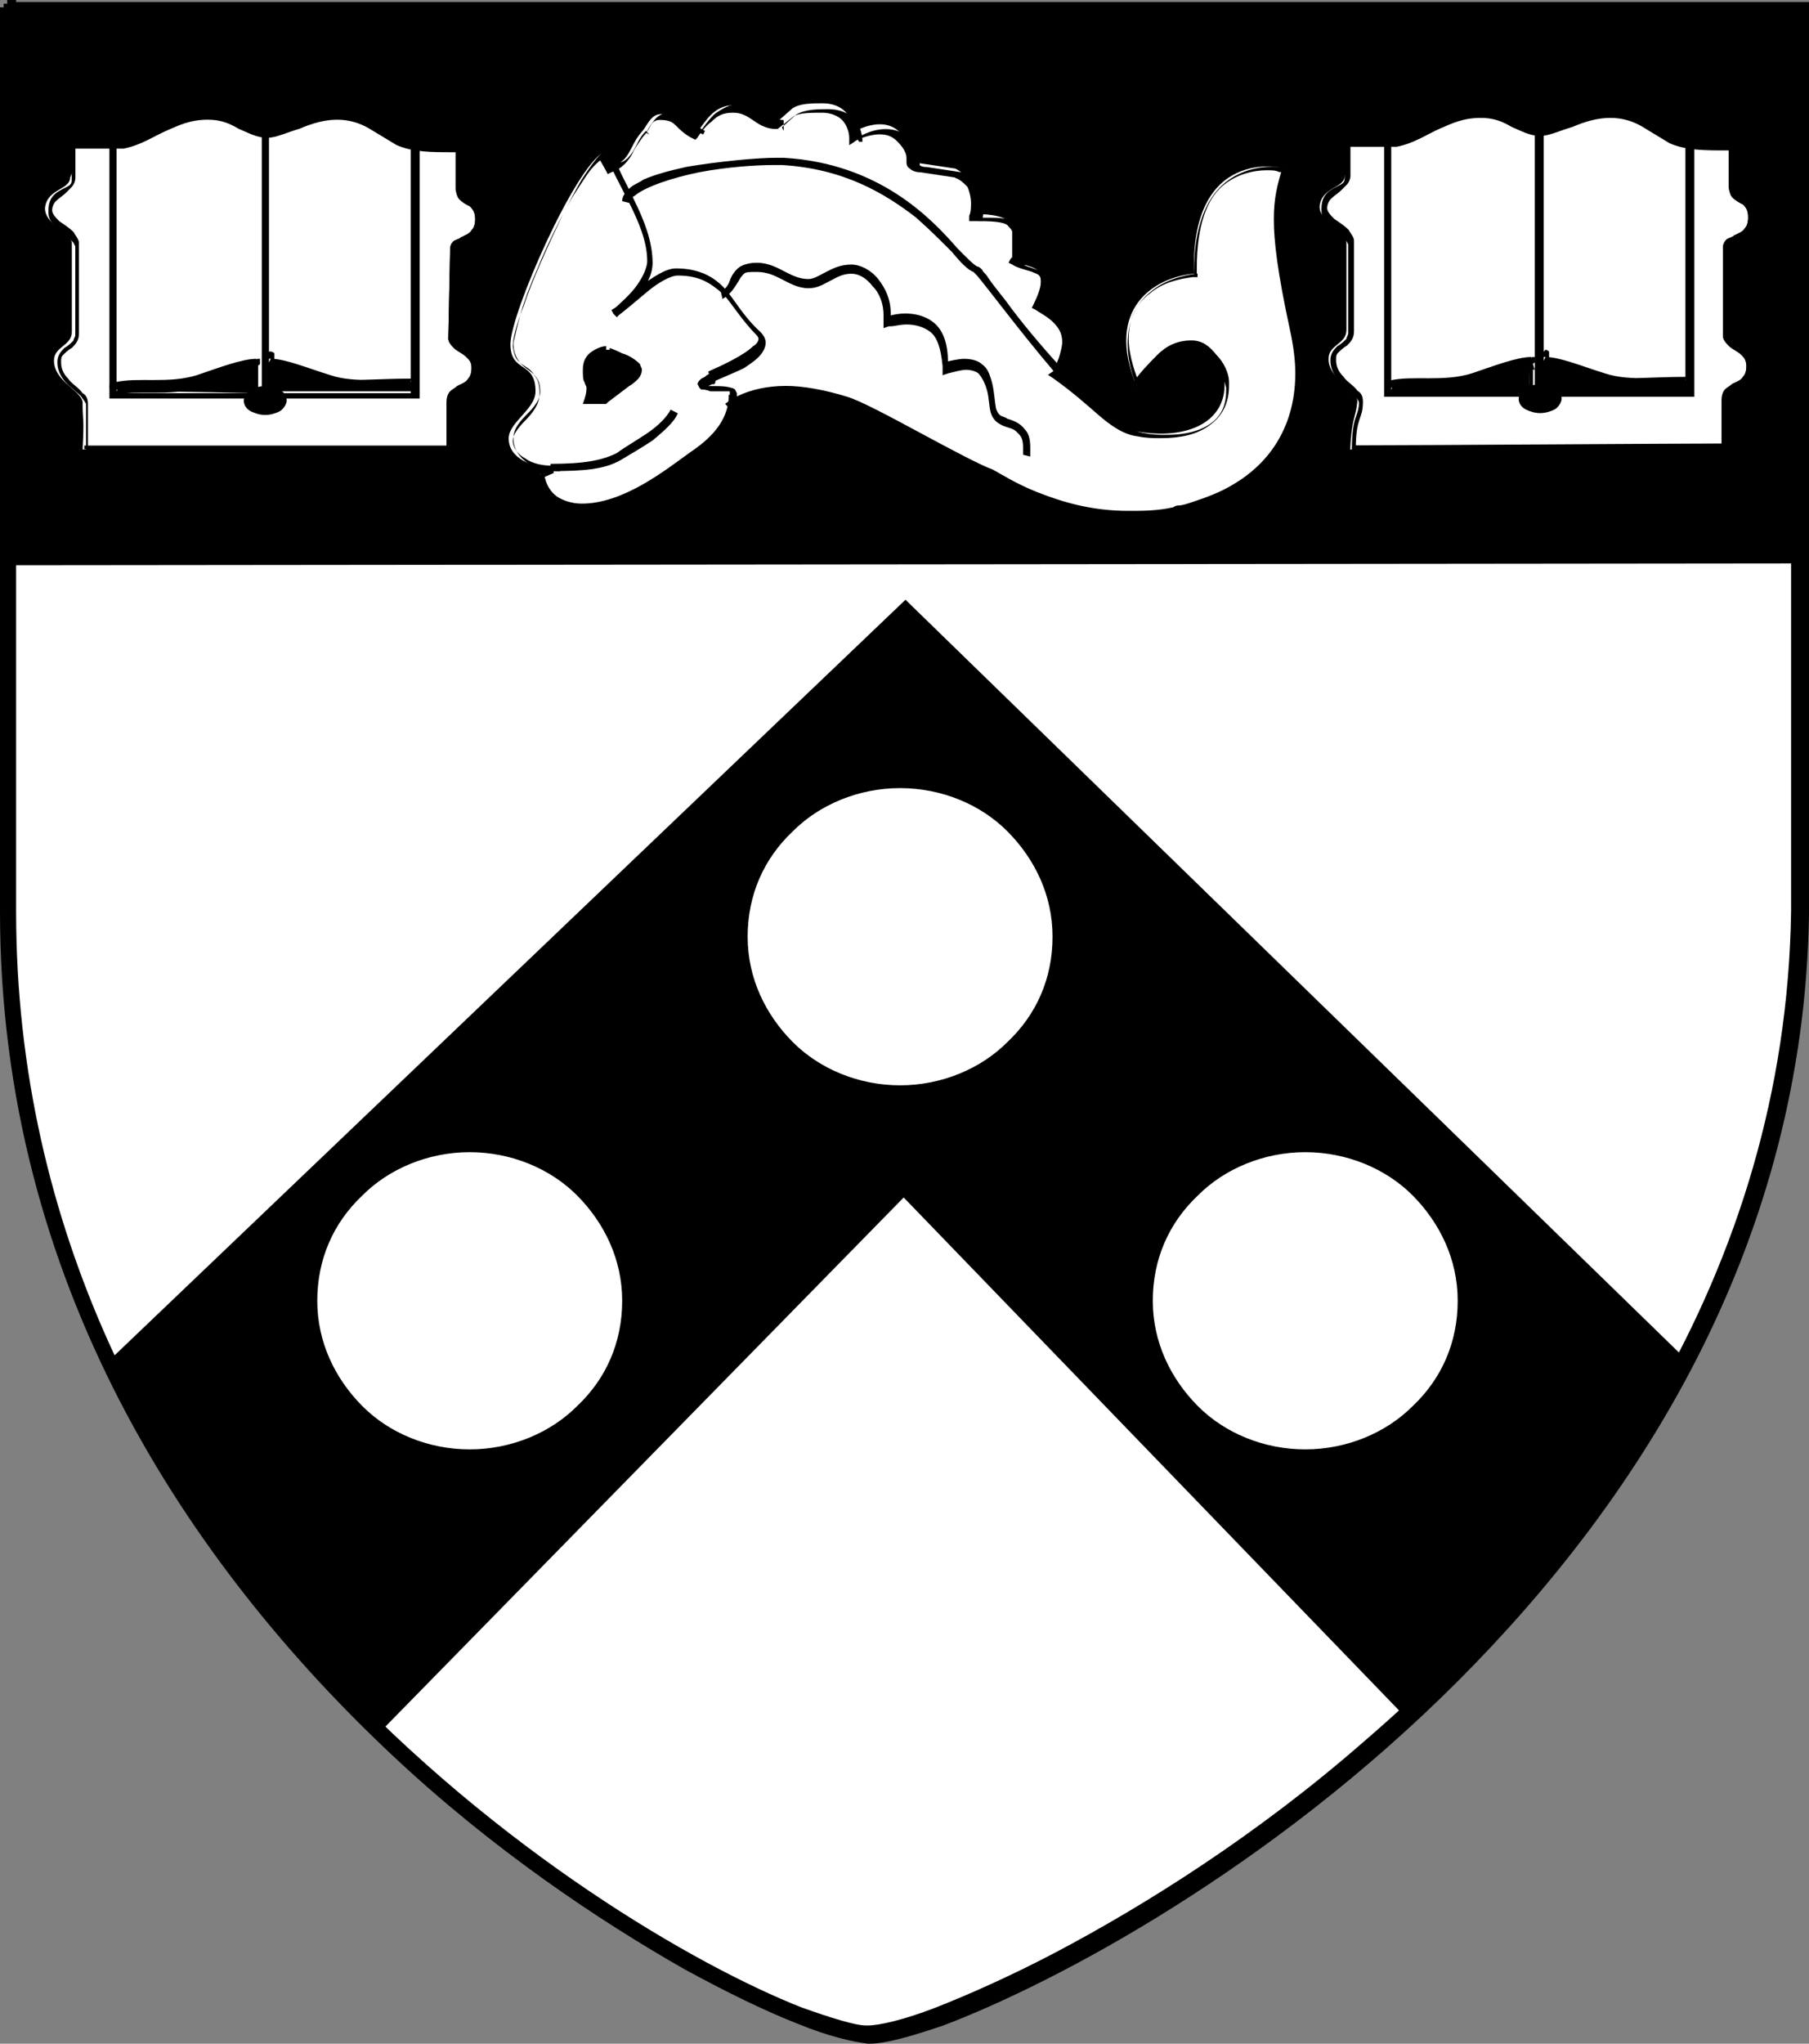 <svg width="31" height="35" viewBox="0 0 31 35" fill="none" xmlns="http://www.w3.org/2000/svg">
<rect x="0" y="0" width="31" height="35" fill="#808080" stroke="none"/>
<path d="M0.123 0.126H30.817C30.817 0.126 30.817 15.358 30.817 15.639C30.602 28.267 16.592 34.905 14.84 34.843C12.996 34.781 0.092 28.296 0.123 15.577C0.123 15.328 0.123 0.126 0.123 0.126Z" fill="white"/>
<path d="M0.123 9.525C0.154 9.556 0.123 0.126 0.123 0.126H30.786C30.786 0.126 30.786 5.214 30.786 9.525" fill="black"/>
<path d="M0.123 9.526L0.062 9.588L0.123 9.619C0.154 9.619 0.154 9.588 0.185 9.588V9.557V9.526C0.185 9.34 0.215 8.316 0.215 7.012C0.215 4.219 0.185 0.124 0.185 0.124H0.123V0.186H30.786V0.124H30.725C30.725 0.124 30.725 5.212 30.725 9.524H30.786V9.462H0.093V9.617V9.524L0.031 9.586L0.123 9.526V9.464V9.619H30.878V9.557C30.878 7.386 30.878 5.026 30.878 3.229C30.878 2.329 30.878 1.553 30.878 0.995C30.878 0.436 30.878 0.126 30.878 0.126V0.064H0.062V0.126C0.062 0.126 0.062 0.374 0.062 0.81C0.062 2.081 0.093 4.905 0.093 7.014C0.093 7.728 0.093 8.378 0.093 8.814C0.093 9.031 0.093 9.216 0.093 9.342C0.093 9.404 0.093 9.466 0.093 9.497V9.528L0.123 9.526L0.093 9.464V9.495L0.123 9.526V9.464L0.093 9.495L0.123 9.526L0.185 9.464L0.123 9.433V9.526L0.185 9.464L0.154 9.433H0.123V9.526Z" fill="black"/>
<path d="M1.844 23.301C3.011 25.815 4.487 27.831 6.545 29.536L15.486 20.415L24.089 29.32C25.872 27.674 27.593 25.689 28.821 23.363L15.486 10.395L1.936 23.332" fill="black"/>
<path d="M1.845 23.301L1.783 23.332C2.981 25.846 4.426 27.862 6.485 29.598L6.546 29.629L15.486 20.508L24.09 29.412L24.151 29.381C25.934 27.736 27.655 25.751 28.914 23.394L28.945 23.332L15.517 10.271L1.967 23.208H1.936L1.783 23.146L1.875 23.301H1.845L1.814 23.363L1.875 23.394L1.906 23.424L15.425 10.518L28.73 23.424L28.791 23.363L28.73 23.332C27.502 25.658 25.78 27.643 23.998 29.288L24.059 29.35L24.121 29.288L15.486 20.322L6.515 29.505L6.577 29.567L6.607 29.505C4.579 27.798 3.104 25.782 1.936 23.301H1.845Z" fill="black"/>
<path d="M0.123 9.68L30.786 9.649V9.525H0.123" fill="black"/>
<path d="M23.104 2.453H23.934C24.549 2.298 24.764 1.955 25.41 1.955C25.869 1.955 26.086 2.265 26.393 2.265C26.669 2.265 27.1 1.955 27.56 1.955C28.053 1.955 28.267 2.234 28.604 2.388C28.88 2.512 29.25 2.512 29.649 2.512C29.649 2.791 29.649 2.977 29.649 3.196C29.649 3.443 29.955 3.35 29.955 3.724C29.955 4.126 29.526 4.064 29.526 4.219V5.771C29.557 5.957 29.925 5.988 29.925 6.269C29.925 6.702 29.496 6.548 29.526 6.89C29.557 7.138 29.526 7.666 29.526 7.666C28.696 7.666 23.413 7.728 23.137 7.697C23.167 7.138 23.229 7.169 23.259 6.89C23.29 6.674 22.767 6.519 22.767 6.145C22.767 5.898 23.073 5.898 23.073 5.65V4.129C23.073 3.912 22.613 3.819 22.613 3.538C22.644 3.198 23.043 3.229 23.043 3.01C23.104 2.919 23.104 2.545 23.104 2.453Z" fill="white"/>
<path d="M23.104 2.452V2.514H23.934C24.241 2.452 24.458 2.297 24.672 2.204C24.887 2.111 25.071 2.019 25.38 2.019C25.594 2.019 25.747 2.08 25.903 2.173C26.056 2.235 26.209 2.328 26.395 2.328C26.549 2.328 26.733 2.235 26.95 2.173C27.164 2.08 27.379 2.019 27.596 2.019C27.81 2.019 27.994 2.08 28.149 2.173C28.303 2.266 28.456 2.359 28.609 2.452C28.885 2.576 29.225 2.576 29.562 2.576C29.593 2.576 29.623 2.576 29.684 2.576V2.514H29.623C29.623 2.607 29.623 2.7 29.623 2.761C29.623 2.916 29.623 3.04 29.623 3.195C29.623 3.257 29.654 3.35 29.684 3.381C29.746 3.442 29.807 3.473 29.868 3.504C29.899 3.535 29.96 3.597 29.96 3.721C29.96 3.814 29.93 3.876 29.899 3.907C29.868 3.969 29.776 4 29.715 4.031C29.684 4.062 29.654 4.062 29.593 4.093C29.562 4.124 29.531 4.154 29.531 4.216V5.769C29.531 5.831 29.593 5.892 29.623 5.923C29.684 5.985 29.776 6.016 29.838 6.078C29.899 6.14 29.93 6.171 29.93 6.264C29.93 6.357 29.899 6.419 29.868 6.45C29.838 6.512 29.746 6.543 29.684 6.573C29.654 6.604 29.593 6.635 29.562 6.666C29.531 6.697 29.501 6.759 29.501 6.852V6.883C29.501 6.976 29.501 7.069 29.501 7.193C29.501 7.409 29.501 7.657 29.501 7.657H29.562V7.595C28.824 7.595 24.37 7.626 23.356 7.626C23.264 7.626 23.172 7.626 23.172 7.626V7.688H23.234C23.234 7.409 23.264 7.285 23.295 7.19C23.326 7.097 23.356 7.036 23.356 6.881C23.356 6.788 23.326 6.726 23.264 6.695C23.203 6.602 23.08 6.54 23.019 6.447C22.927 6.355 22.896 6.262 22.896 6.169C22.896 6.107 22.896 6.076 22.927 6.045C22.958 6.014 23.019 5.952 23.08 5.921C23.142 5.859 23.203 5.797 23.203 5.674V4.121C23.203 4.059 23.142 3.997 23.111 3.936C23.05 3.874 22.958 3.812 22.866 3.75C22.804 3.688 22.743 3.626 22.743 3.564C22.743 3.502 22.774 3.44 22.804 3.409C22.866 3.347 22.927 3.316 22.988 3.255C23.019 3.224 23.05 3.193 23.08 3.162C23.111 3.131 23.142 3.069 23.142 3.007C23.142 2.914 23.142 2.666 23.142 2.512C23.142 2.481 23.142 2.45 23.142 2.419L23.104 2.452H23.043C23.043 2.483 23.043 2.483 23.043 2.545C23.043 2.7 23.043 2.947 23.043 3.042C23.043 3.073 23.043 3.104 23.012 3.135C22.982 3.166 22.89 3.197 22.798 3.259C22.706 3.321 22.645 3.414 22.645 3.569V3.599C22.645 3.692 22.675 3.754 22.736 3.816C22.798 3.909 22.89 3.971 22.982 4.033C23.012 4.064 23.043 4.095 23.074 4.126L23.104 4.188V5.709C23.104 5.74 23.074 5.771 23.074 5.802C23.043 5.833 22.982 5.895 22.92 5.926C22.859 5.987 22.798 6.049 22.798 6.173C22.798 6.39 22.951 6.545 23.074 6.638C23.135 6.699 23.196 6.73 23.227 6.792C23.258 6.823 23.288 6.885 23.288 6.885C23.288 7.009 23.258 7.071 23.227 7.164C23.196 7.257 23.166 7.411 23.166 7.692V7.754H23.227C23.258 7.754 23.319 7.754 23.411 7.754C24.425 7.754 28.85 7.723 29.617 7.723H29.678V7.661C29.678 7.661 29.678 7.414 29.678 7.197C29.678 7.073 29.678 6.949 29.678 6.887V6.856C29.678 6.795 29.709 6.764 29.709 6.733C29.739 6.702 29.831 6.671 29.923 6.609C30.015 6.547 30.076 6.423 30.076 6.268C30.076 6.175 30.046 6.114 30.015 6.052C29.954 5.959 29.862 5.928 29.801 5.866C29.77 5.835 29.739 5.835 29.709 5.804L29.678 5.742V4.19C29.678 4.19 29.709 4.159 29.739 4.159C29.801 4.128 29.892 4.097 29.954 4.035C30.015 3.973 30.076 3.849 30.076 3.726C30.076 3.633 30.046 3.54 30.015 3.478C29.954 3.385 29.862 3.354 29.831 3.292L29.77 3.23C29.77 3.199 29.739 3.199 29.739 3.168C29.739 3.014 29.739 2.89 29.739 2.735C29.739 2.673 29.739 2.58 29.739 2.487V2.425H29.678C29.647 2.425 29.617 2.425 29.555 2.425C29.218 2.425 28.879 2.425 28.664 2.302C28.511 2.24 28.388 2.147 28.204 2.054C28.051 1.961 27.836 1.868 27.589 1.868C27.341 1.868 27.096 1.961 26.912 2.023C26.698 2.116 26.544 2.178 26.42 2.178C26.266 2.178 26.144 2.116 25.99 2.023C25.837 1.961 25.653 1.868 25.406 1.868C25.069 1.868 24.852 1.961 24.637 2.085C24.423 2.209 24.239 2.302 23.93 2.394L23.961 2.456V2.394H23.069V2.456L23.104 2.452Z" fill="black"/>
<path d="M23.719 2.483C23.719 2.483 23.719 2.855 23.719 3.414C23.719 3.942 23.719 4.654 23.719 5.276C23.719 5.897 23.719 6.454 23.719 6.733V6.795H23.78C23.78 6.795 25.009 6.795 26.27 6.795C26.916 6.795 27.559 6.795 28.052 6.795C28.545 6.795 28.913 6.795 28.974 6.795H29.035V6.702C29.035 5.802 29.035 2.452 29.035 2.452H28.882C28.882 2.452 28.882 3.29 28.882 4.252C28.882 5.214 28.882 6.269 28.882 6.733H28.943V6.671C28.913 6.671 28.545 6.671 28.052 6.671C27.559 6.671 26.916 6.671 26.27 6.671C25.654 6.671 25.011 6.671 24.549 6.671C24.089 6.671 23.78 6.671 23.78 6.671V6.733H23.841C23.841 6.454 23.841 5.895 23.841 5.276C23.841 4.035 23.841 2.483 23.841 2.483H23.719Z" fill="black"/>
<path d="M26.301 2.267V6.733H26.454V2.267" fill="black"/>
<path d="M26.455 6.175C26.67 6.175 27.07 6.33 27.469 6.454C27.962 6.609 28.513 6.485 28.912 6.578C29.035 6.609 26.486 6.609 26.486 6.609C26.455 6.113 26.455 6.175 26.455 6.175Z" fill="black"/>
<path d="M26.454 6.176V6.238C26.638 6.238 27.069 6.393 27.437 6.516C27.96 6.671 28.512 6.578 28.88 6.64V6.578L28.849 6.64V6.578L28.819 6.64H28.849L28.88 6.578H28.819C28.819 6.609 28.849 6.64 28.849 6.64L28.88 6.578L28.819 6.547V6.578H28.88L28.849 6.516L28.819 6.547L28.88 6.578L28.849 6.516L28.88 6.547V6.486L28.911 6.516V6.455C28.911 6.455 28.849 6.455 28.788 6.455C28.512 6.455 27.958 6.486 27.437 6.486C26.916 6.486 26.485 6.486 26.485 6.486V6.547H26.546C26.546 6.393 26.546 6.269 26.546 6.207C26.546 6.145 26.546 6.114 26.546 6.114V6.083V6.052V6.021C26.546 6.021 26.515 5.99 26.485 5.99L26.454 6.021L26.423 6.052V6.114H26.485L26.454 6.176L26.485 6.238V6.207L26.454 6.176V6.238L26.485 6.207L26.454 6.176L26.393 6.207C26.393 6.207 26.423 6.238 26.454 6.238V6.176L26.393 6.207V6.238L26.454 6.176H26.393C26.393 6.176 26.393 6.207 26.393 6.269C26.393 6.331 26.393 6.455 26.393 6.609V6.671H26.454C26.454 6.671 27.069 6.671 27.682 6.671C27.989 6.671 28.298 6.671 28.512 6.671C28.635 6.671 28.727 6.671 28.788 6.671C28.819 6.671 28.849 6.671 28.88 6.671H28.911H28.941L28.972 6.64V6.609C28.972 6.578 28.941 6.547 28.941 6.547L28.911 6.516C28.482 6.424 27.958 6.547 27.498 6.393C27.1 6.269 26.73 6.114 26.485 6.114L26.454 6.176Z" fill="black"/>
<path d="M26.086 6.828C26.086 6.704 26.209 6.611 26.362 6.611C26.515 6.611 26.638 6.704 26.638 6.828C26.638 6.952 26.515 7.014 26.362 7.014C26.209 7.045 26.086 6.952 26.086 6.828Z" fill="black"/>
<path d="M26.087 6.828H26.148C26.148 6.797 26.179 6.766 26.209 6.735C26.24 6.704 26.301 6.673 26.363 6.673C26.424 6.673 26.485 6.704 26.516 6.735C26.547 6.766 26.577 6.797 26.577 6.828C26.577 6.859 26.547 6.89 26.516 6.921C26.485 6.952 26.424 6.983 26.363 6.983C26.301 6.983 26.24 6.952 26.209 6.921C26.179 6.89 26.148 6.859 26.148 6.828H26.087H26.025C26.025 6.921 26.087 6.983 26.148 7.013C26.209 7.044 26.301 7.075 26.393 7.075C26.485 7.075 26.577 7.044 26.639 7.013C26.7 6.983 26.761 6.89 26.761 6.828C26.761 6.735 26.7 6.673 26.639 6.642C26.577 6.611 26.485 6.58 26.393 6.58C26.301 6.58 26.209 6.611 26.148 6.642C26.087 6.673 26.025 6.766 26.025 6.828H26.087Z" fill="black"/>
<path d="M26.241 6.175C26.026 6.175 25.625 6.33 25.227 6.454C24.734 6.609 24.182 6.485 23.784 6.578C23.661 6.609 26.21 6.609 26.21 6.609C26.21 6.113 26.241 6.175 26.241 6.175Z" fill="black"/>
<path d="M26.239 6.176V6.114C25.994 6.114 25.593 6.269 25.225 6.393C24.732 6.548 24.211 6.424 23.813 6.517H23.782H23.751C23.751 6.517 23.721 6.548 23.721 6.579V6.61L23.751 6.641H23.782C23.843 6.641 23.997 6.641 24.242 6.671C24.949 6.671 26.208 6.702 26.208 6.702H26.27V6.641C26.27 6.486 26.27 6.362 26.27 6.3C26.27 6.238 26.27 6.238 26.27 6.207L26.239 6.176L26.3 6.207V6.176H26.239V6.238C26.27 6.238 26.3 6.207 26.3 6.207L26.239 6.176L26.208 6.238H26.239V6.176L26.178 6.207L26.208 6.238L26.239 6.176H26.3V6.145V6.114H26.27C26.239 6.114 26.208 6.145 26.208 6.145V6.176V6.207C26.208 6.238 26.208 6.238 26.208 6.3C26.208 6.362 26.208 6.486 26.208 6.641H26.27V6.579C26.27 6.579 25.654 6.579 25.041 6.579C24.735 6.579 24.426 6.579 24.211 6.579C24.089 6.579 23.997 6.579 23.935 6.579C23.905 6.579 23.874 6.579 23.874 6.579L23.843 6.641L23.905 6.61H23.874L23.843 6.671H23.905V6.641L23.843 6.671H23.905H23.782L23.813 6.733C23.813 6.733 23.843 6.702 23.843 6.671H23.782V6.733H23.813L23.782 6.671V6.733C24.15 6.641 24.704 6.764 25.225 6.61C25.624 6.486 26.024 6.331 26.208 6.331H26.3L26.27 6.238L26.239 6.176Z" fill="black"/>
<path d="M9.247 8.13C9.339 8.47 9.584 8.689 9.985 8.689C10.723 8.689 11.428 8.13 11.859 7.82C12.196 7.573 12.536 7.323 12.536 6.797L12.474 7.013C12.474 7.013 13.059 6.423 14.471 6.89C14.87 7.013 16.56 7.975 16.928 8.13C17.235 8.254 18.341 9.061 20.092 8.751C20.092 8.751 22.735 8.38 22.151 5.618C21.722 3.663 21.875 3.509 22.028 2.887C21.967 2.856 20.399 2.516 20.46 4.687C19.784 4.749 18.923 5.278 19.477 6.611C19.692 6.27 20 5.897 20.43 5.897C20.706 5.897 20.984 6.268 20.984 6.549C21.014 7.232 20.338 7.542 19.477 7.387C19.048 7.325 18.647 6.828 18.065 6.394C18.157 6.332 18.249 5.992 18.249 5.835C18.249 5.494 17.942 5.337 17.756 5.213C17.787 5.09 17.879 4.935 17.879 4.811C17.879 4.532 17.48 4.563 17.325 4.44C17.386 4.347 17.386 4.409 17.386 4.285C17.386 3.882 17.447 3.663 16.648 3.663C16.709 3.261 16.617 3.011 16.372 2.887L15.757 2.795C15.389 2.733 15.757 2.609 15.42 2.266C15.113 1.956 14.62 2.266 14.62 2.266C14.62 1.987 14.436 1.769 14.097 1.769C13.913 1.769 13.698 1.769 13.574 1.861L13.328 2.078C13.022 2.078 12.93 1.8 12.59 1.8C12.223 1.8 12.1 2.078 11.944 2.264C11.699 2.14 11.669 1.954 11.329 1.954C11.145 1.954 11.084 2.171 10.992 2.264C10.777 2.511 10.808 2.761 10.469 2.854L10.346 2.638V2.607C9.855 2.854 8.747 5.368 8.747 5.895C8.747 6.392 9.177 6.173 9.177 6.702C9.177 7.011 8.717 7.23 8.717 7.509C8.717 7.849 9.115 8.006 9.455 8.006" fill="white"/>
<path d="M9.247 8.13L9.186 8.161C9.216 8.347 9.308 8.501 9.462 8.594C9.584 8.687 9.768 8.749 9.985 8.749C10.754 8.749 11.491 8.19 11.921 7.88C12.074 7.756 12.258 7.632 12.411 7.447C12.534 7.292 12.656 7.075 12.656 6.794L12.534 6.763L12.472 6.98L12.595 7.042C12.626 7.011 12.902 6.763 13.548 6.763C13.823 6.763 14.132 6.794 14.561 6.949C14.745 7.011 15.269 7.29 15.79 7.571C16.313 7.849 16.834 8.13 17.018 8.223C17.141 8.285 17.417 8.439 17.818 8.625C18.216 8.78 18.77 8.935 19.416 8.935C19.661 8.935 19.939 8.904 20.215 8.873C20.215 8.873 20.769 8.811 21.321 8.47C21.875 8.13 22.427 7.509 22.427 6.454C22.427 6.206 22.396 5.956 22.335 5.678C22.12 4.685 22.059 4.187 22.059 3.816C22.059 3.475 22.12 3.288 22.212 2.978V2.916L22.151 2.885H22.12C22.059 2.885 21.967 2.854 21.814 2.854C21.569 2.854 21.229 2.916 20.953 3.164C20.677 3.411 20.461 3.878 20.461 4.654C20.461 4.685 20.461 4.716 20.461 4.747H20.522V4.685C20.246 4.716 19.937 4.809 19.723 4.995C19.477 5.18 19.324 5.492 19.324 5.894C19.324 6.142 19.385 6.392 19.508 6.702L19.569 6.825L19.631 6.732C19.753 6.578 19.876 6.392 20.029 6.268C20.183 6.144 20.336 6.051 20.522 6.051C20.614 6.051 20.736 6.144 20.828 6.237C20.92 6.361 20.982 6.516 21.012 6.64V6.702C21.012 6.949 20.92 7.135 20.736 7.261C20.552 7.385 20.307 7.447 19.998 7.447C19.876 7.447 19.753 7.447 19.6 7.416C19.416 7.385 19.201 7.261 18.985 7.075C18.77 6.889 18.525 6.673 18.216 6.454L18.185 6.516L18.216 6.578C18.277 6.547 18.308 6.516 18.308 6.454C18.4 6.299 18.431 6.082 18.431 5.956C18.431 5.771 18.339 5.616 18.247 5.523C18.124 5.43 18.002 5.337 17.91 5.275L17.879 5.337L17.94 5.368C17.971 5.244 18.063 5.09 18.063 4.935C18.063 4.842 18.032 4.78 17.971 4.718C17.91 4.656 17.787 4.625 17.695 4.594C17.603 4.563 17.511 4.532 17.48 4.501L17.45 4.563L17.511 4.594C17.542 4.563 17.542 4.563 17.572 4.532L17.603 4.471C17.603 4.44 17.603 4.44 17.603 4.409C17.603 4.347 17.603 4.316 17.603 4.254C17.603 4.192 17.603 4.099 17.572 4.037C17.542 3.944 17.48 3.851 17.358 3.789C17.235 3.728 17.082 3.728 16.867 3.728C16.837 3.728 16.806 3.728 16.775 3.728V3.789H16.837C16.837 3.697 16.867 3.604 16.867 3.542C16.867 3.387 16.837 3.294 16.775 3.17C16.714 3.077 16.622 2.985 16.499 2.954L15.884 2.861C15.792 2.861 15.761 2.83 15.761 2.83C15.761 2.83 15.761 2.83 15.761 2.799C15.761 2.768 15.761 2.768 15.761 2.737C15.761 2.644 15.731 2.52 15.578 2.366C15.455 2.242 15.302 2.211 15.179 2.211C14.903 2.211 14.688 2.366 14.688 2.366L14.719 2.427H14.78C14.78 2.273 14.719 2.118 14.627 2.025C14.535 1.932 14.382 1.87 14.198 1.87C14.014 1.87 13.799 1.87 13.644 1.963L13.399 2.18L13.429 2.242V2.056C13.307 2.056 13.215 1.994 13.123 1.932C13.031 1.87 12.877 1.777 12.694 1.777C12.51 1.777 12.356 1.87 12.234 1.963C12.142 2.056 12.05 2.18 11.989 2.273L12.05 2.304L12.081 2.242C11.958 2.18 11.896 2.118 11.835 2.056C11.743 1.994 11.651 1.932 11.467 1.932C11.345 1.932 11.253 1.994 11.191 2.087C11.13 2.149 11.1 2.242 11.069 2.273L11.13 2.304L11.069 2.242C10.946 2.366 10.915 2.489 10.854 2.582C10.793 2.675 10.732 2.768 10.578 2.799L10.609 2.861L10.67 2.83L10.548 2.613V2.582L10.517 2.489L10.456 2.52C10.302 2.582 10.149 2.799 9.965 3.08C9.72 3.513 9.411 4.103 9.197 4.632C9.074 4.911 8.982 5.16 8.921 5.377C8.859 5.594 8.829 5.749 8.798 5.875C8.798 5.998 8.829 6.091 8.89 6.184C8.951 6.277 9.074 6.339 9.135 6.401C9.197 6.463 9.258 6.525 9.258 6.71C9.258 6.834 9.166 6.958 9.043 7.082C8.921 7.206 8.798 7.33 8.798 7.515C8.798 7.701 8.921 7.856 9.074 7.949C9.227 8.041 9.411 8.072 9.597 8.072V8.011L9.567 7.949L9.352 8.041H9.321V8.072L9.247 8.13L9.278 8.192L9.492 8.099L9.462 7.975C9.308 7.975 9.124 7.944 9.002 7.851C8.879 7.789 8.787 7.666 8.787 7.542C8.787 7.449 8.879 7.325 9.002 7.201C9.124 7.077 9.247 6.923 9.247 6.737C9.247 6.582 9.216 6.489 9.155 6.427C9.094 6.304 8.971 6.273 8.91 6.211C8.848 6.149 8.818 6.118 8.787 5.932C8.787 5.808 8.848 5.561 8.971 5.249C9.124 4.784 9.4 4.194 9.648 3.666C9.77 3.418 9.924 3.201 10.046 3.013C10.169 2.828 10.291 2.735 10.353 2.704L10.322 2.642L10.261 2.673V2.704L10.383 2.921L10.414 2.982L10.475 2.951C10.659 2.89 10.751 2.766 10.813 2.673C10.874 2.549 10.935 2.456 11.027 2.332C11.088 2.27 11.119 2.209 11.15 2.147C11.181 2.085 11.242 2.054 11.303 2.054C11.456 2.054 11.518 2.085 11.579 2.147C11.64 2.209 11.732 2.301 11.855 2.363L11.916 2.394L11.947 2.363C12.008 2.27 12.1 2.147 12.192 2.085C12.284 1.992 12.376 1.93 12.56 1.93C12.713 1.93 12.805 1.992 12.897 2.054C12.989 2.116 13.112 2.209 13.296 2.209H13.326L13.602 1.992C13.694 1.93 13.909 1.93 14.093 1.93C14.246 1.93 14.369 1.992 14.43 2.054C14.491 2.116 14.553 2.239 14.553 2.363V2.487L14.645 2.425C14.675 2.394 14.89 2.301 15.074 2.301C15.196 2.301 15.288 2.332 15.38 2.425C15.503 2.549 15.534 2.642 15.534 2.704V2.766C15.534 2.797 15.534 2.859 15.595 2.89C15.626 2.921 15.687 2.951 15.779 2.951L16.394 3.044V2.982L16.364 3.044C16.456 3.075 16.517 3.137 16.578 3.199C16.609 3.261 16.64 3.385 16.64 3.478C16.64 3.54 16.64 3.632 16.609 3.694V3.787H16.701C16.731 3.787 16.762 3.787 16.793 3.787C17.099 3.787 17.253 3.818 17.283 3.88C17.314 3.911 17.345 3.942 17.345 3.973C17.345 4.004 17.345 4.066 17.345 4.159C17.345 4.19 17.345 4.252 17.345 4.314C17.345 4.344 17.345 4.375 17.345 4.375V4.406L17.314 4.437L17.283 4.499L17.345 4.53C17.436 4.592 17.59 4.623 17.682 4.654C17.743 4.685 17.774 4.685 17.804 4.716C17.835 4.747 17.835 4.778 17.835 4.84C17.835 4.933 17.774 5.087 17.712 5.211L17.682 5.273L17.743 5.304C17.835 5.366 17.958 5.428 18.05 5.521C18.142 5.614 18.203 5.707 18.203 5.861C18.203 5.923 18.172 6.047 18.142 6.14C18.111 6.202 18.111 6.233 18.08 6.295C18.05 6.326 18.05 6.357 18.05 6.357L17.958 6.419L18.05 6.48C18.356 6.697 18.604 6.914 18.818 7.102C19.033 7.287 19.247 7.442 19.495 7.473C19.648 7.504 19.771 7.504 19.893 7.504C20.231 7.504 20.509 7.442 20.723 7.287C20.938 7.133 21.061 6.916 21.061 6.604V6.542C21.061 6.388 20.969 6.202 20.846 6.078C20.723 5.923 20.601 5.83 20.417 5.83C20.172 5.83 19.988 5.923 19.832 6.078C19.679 6.233 19.526 6.388 19.403 6.575L19.464 6.606L19.526 6.575C19.403 6.266 19.342 6.016 19.342 5.799C19.342 5.428 19.495 5.178 19.709 5.023C19.924 4.838 20.202 4.776 20.447 4.745H20.509V4.683C20.509 4.652 20.509 4.621 20.509 4.59C20.509 3.845 20.693 3.411 20.938 3.195C21.183 2.978 21.492 2.916 21.706 2.916C21.799 2.916 21.86 2.916 21.921 2.947H21.982H22.013L22.044 2.885L21.982 2.854C21.89 3.164 21.829 3.383 21.829 3.754C21.829 4.126 21.89 4.654 22.105 5.647C22.166 5.925 22.197 6.175 22.197 6.392C22.197 7.385 21.674 7.975 21.152 8.285C20.907 8.439 20.629 8.532 20.445 8.594C20.353 8.625 20.261 8.656 20.2 8.656C20.139 8.656 20.108 8.687 20.108 8.687C19.832 8.749 19.585 8.749 19.339 8.749C18.693 8.749 18.203 8.594 17.802 8.439C17.404 8.285 17.126 8.099 17.003 8.037C16.819 7.975 16.296 7.697 15.774 7.416C15.253 7.135 14.73 6.856 14.515 6.794C14.117 6.671 13.747 6.609 13.471 6.609C12.764 6.609 12.426 6.918 12.426 6.918L12.488 6.98L12.549 7.011L12.61 6.794L12.549 6.763H12.488C12.488 7.011 12.396 7.197 12.273 7.354C12.15 7.509 11.997 7.632 11.813 7.756C11.384 8.066 10.677 8.625 9.97 8.625C9.786 8.625 9.632 8.563 9.54 8.501C9.418 8.409 9.356 8.285 9.326 8.13H9.247Z" fill="black"/>
<path d="M10.386 5.99C10.386 5.99 10.94 6.207 10.94 6.3C10.94 6.455 10.602 6.609 10.355 6.828H10.079C10.171 6.488 10.079 6.612 10.079 6.3C10.046 6.083 10.292 5.99 10.386 5.99Z" fill="black"/>
<path d="M10.387 5.99L10.356 6.052C10.356 6.052 10.479 6.113 10.632 6.175C10.693 6.206 10.755 6.237 10.816 6.268L10.877 6.299C10.877 6.299 10.877 6.33 10.847 6.361C10.755 6.454 10.509 6.609 10.323 6.764L10.354 6.825V6.764H10.078V6.825L10.139 6.856C10.17 6.733 10.201 6.671 10.201 6.609C10.201 6.547 10.17 6.516 10.17 6.485C10.17 6.454 10.139 6.392 10.139 6.299C10.139 6.206 10.17 6.144 10.231 6.113C10.293 6.083 10.354 6.052 10.385 6.052V5.99L10.354 6.052L10.387 5.99V5.928C10.325 5.928 10.233 5.959 10.142 6.021C10.05 6.083 9.988 6.175 9.988 6.33C9.988 6.423 9.988 6.516 10.019 6.547C10.019 6.578 10.05 6.609 10.05 6.64C10.05 6.671 10.05 6.733 10.019 6.825L9.988 6.918H10.356H10.387L10.418 6.887C10.54 6.795 10.663 6.702 10.785 6.609C10.847 6.578 10.908 6.516 10.939 6.485C10.969 6.454 11 6.392 11 6.33C11 6.299 10.969 6.268 10.969 6.237C10.908 6.175 10.785 6.083 10.663 6.052C10.54 5.99 10.448 5.959 10.448 5.959V5.99H10.387Z" fill="black"/>
<path d="M12.382 5.121C12.536 5.028 12.597 4.905 12.658 4.812C12.689 4.75 12.719 4.719 12.75 4.688C12.781 4.657 12.842 4.657 12.965 4.657C13.149 4.657 13.271 4.719 13.394 4.781C13.517 4.843 13.67 4.936 13.854 4.936C14.007 4.936 14.099 4.874 14.222 4.812C14.344 4.75 14.436 4.688 14.589 4.688C14.712 4.688 14.835 4.75 14.957 4.905C15.08 5.028 15.141 5.214 15.141 5.402C15.141 5.433 15.141 5.464 15.141 5.495V5.619L15.233 5.588H15.264C15.325 5.588 15.417 5.557 15.54 5.557C15.662 5.557 15.816 5.588 15.938 5.681C16.061 5.774 16.122 5.959 16.153 6.271V6.333V6.426L16.245 6.395C16.367 6.364 16.49 6.333 16.552 6.333C16.643 6.333 16.735 6.364 16.766 6.395C16.827 6.457 16.889 6.581 16.919 6.705C16.95 6.828 16.95 6.983 16.981 7.076C17.011 7.169 17.073 7.231 17.134 7.262C17.226 7.324 17.349 7.324 17.41 7.386C17.471 7.447 17.532 7.478 17.532 7.664C17.532 7.695 17.532 7.757 17.532 7.788L17.655 7.819C17.655 7.757 17.655 7.726 17.655 7.664C17.655 7.509 17.624 7.416 17.563 7.355C17.471 7.231 17.349 7.2 17.257 7.169C17.226 7.138 17.165 7.138 17.134 7.107C17.103 7.076 17.103 7.076 17.073 7.014C17.042 6.89 17.042 6.674 16.981 6.486C16.95 6.393 16.919 6.3 16.827 6.238C16.766 6.176 16.643 6.145 16.521 6.145C16.429 6.145 16.306 6.176 16.153 6.207L16.184 6.269H16.245V6.207C16.245 5.866 16.153 5.648 16 5.524C15.846 5.4 15.662 5.369 15.509 5.369C15.325 5.369 15.172 5.431 15.172 5.431L15.203 5.493H15.264C15.264 5.462 15.264 5.431 15.264 5.369C15.264 5.121 15.172 4.936 15.049 4.779C14.927 4.624 14.743 4.531 14.589 4.531C14.405 4.531 14.283 4.593 14.16 4.655C14.038 4.717 13.946 4.779 13.854 4.779C13.7 4.779 13.578 4.717 13.455 4.655C13.333 4.593 13.179 4.5 12.965 4.5C12.842 4.5 12.75 4.531 12.689 4.562C12.597 4.624 12.536 4.717 12.505 4.81C12.474 4.902 12.413 4.964 12.352 4.995L12.382 5.121Z" fill="black"/>
<path d="M1.29 2.484H2.12C2.736 2.329 2.95 1.988 3.596 1.988C4.056 1.988 4.273 2.298 4.579 2.298C4.855 2.298 5.287 1.988 5.747 1.988C6.237 1.988 6.454 2.267 6.791 2.422C7.067 2.545 7.437 2.545 7.836 2.545C7.836 2.824 7.836 3.01 7.836 3.229C7.836 3.476 8.142 3.384 8.142 3.757C8.142 4.16 7.713 4.098 7.713 4.255L7.682 5.805C7.713 5.99 8.081 6.021 8.081 6.3C8.081 6.733 7.652 6.579 7.682 6.921C7.713 7.169 7.682 7.697 7.682 7.697C6.852 7.697 1.661 7.697 1.415 7.697C1.446 7.138 1.415 7.2 1.415 6.921C1.446 6.705 0.925 6.55 0.925 6.176C0.925 5.929 1.231 5.929 1.231 5.679V4.157C1.201 3.972 0.771 3.848 0.771 3.567C0.802 3.227 1.201 3.257 1.201 3.039C1.26 2.95 1.29 2.576 1.29 2.484Z" fill="white"/>
<path d="M1.29 2.483V2.545H2.12C2.426 2.483 2.643 2.329 2.858 2.236C3.072 2.143 3.256 2.05 3.565 2.05C3.78 2.05 3.933 2.112 4.088 2.205C4.242 2.267 4.395 2.36 4.579 2.36C4.732 2.36 4.916 2.267 5.133 2.205C5.347 2.112 5.562 2.05 5.779 2.05C5.993 2.05 6.177 2.112 6.333 2.205C6.486 2.298 6.639 2.391 6.793 2.483C7.069 2.607 7.408 2.607 7.745 2.607C7.776 2.607 7.807 2.607 7.868 2.607V2.545H7.807C7.807 2.638 7.807 2.731 7.807 2.793C7.807 2.948 7.807 3.072 7.807 3.226C7.807 3.288 7.837 3.381 7.868 3.412C7.929 3.474 7.99 3.505 8.052 3.536C8.082 3.567 8.144 3.629 8.144 3.753C8.144 3.845 8.113 3.907 8.082 3.938C8.052 4 7.96 4.031 7.899 4.062C7.868 4.093 7.837 4.093 7.776 4.124C7.745 4.155 7.715 4.186 7.715 4.248L7.682 5.805C7.682 5.866 7.743 5.928 7.774 5.959C7.835 6.021 7.927 6.052 7.988 6.114C8.05 6.176 8.08 6.207 8.08 6.3C8.08 6.393 8.05 6.455 8.019 6.486C7.988 6.547 7.896 6.578 7.835 6.609C7.804 6.64 7.743 6.671 7.712 6.702C7.682 6.733 7.651 6.795 7.651 6.888V6.919C7.651 7.012 7.651 7.105 7.651 7.229C7.651 7.445 7.651 7.693 7.651 7.693H7.712V7.631C7.314 7.631 5.777 7.631 4.334 7.631C2.921 7.631 1.568 7.631 1.445 7.631V7.693H1.507C1.507 7.538 1.507 7.445 1.507 7.352C1.507 7.229 1.507 7.167 1.507 7.105C1.507 7.074 1.507 7.012 1.507 6.919C1.507 6.826 1.476 6.764 1.415 6.733C1.353 6.64 1.231 6.578 1.169 6.486C1.078 6.393 1.047 6.3 1.047 6.207C1.047 6.145 1.047 6.114 1.078 6.083C1.108 6.052 1.169 5.99 1.231 5.959C1.292 5.897 1.353 5.835 1.353 5.712V4.159C1.353 4.098 1.292 4.036 1.261 3.974C1.2 3.912 1.108 3.85 1.016 3.788C0.955 3.726 0.894 3.664 0.894 3.602C0.894 3.54 0.924 3.478 0.955 3.447C1.016 3.386 1.078 3.355 1.139 3.293C1.169 3.262 1.2 3.231 1.231 3.2C1.261 3.169 1.292 3.107 1.292 3.045C1.292 2.952 1.292 2.705 1.292 2.548C1.292 2.517 1.292 2.486 1.292 2.455V2.393H1.229V2.548L1.29 2.483H1.229C1.229 2.514 1.229 2.514 1.229 2.576C1.229 2.731 1.229 2.979 1.229 3.074C1.229 3.105 1.229 3.136 1.198 3.167C1.167 3.198 1.075 3.229 0.983 3.29C0.891 3.352 0.83 3.445 0.83 3.6V3.631C0.83 3.724 0.861 3.786 0.922 3.848C0.983 3.941 1.075 4.002 1.167 4.064C1.198 4.095 1.229 4.126 1.259 4.157L1.29 4.219V5.74C1.29 5.771 1.259 5.802 1.259 5.833C1.229 5.864 1.167 5.926 1.106 5.957C1.045 6.019 0.983 6.081 0.983 6.205C0.983 6.421 1.137 6.576 1.259 6.669C1.321 6.731 1.382 6.762 1.413 6.824C1.443 6.855 1.474 6.917 1.474 6.917C1.474 7.01 1.474 7.072 1.474 7.102C1.474 7.164 1.474 7.226 1.474 7.35C1.474 7.443 1.474 7.536 1.474 7.691V7.753H1.535C1.658 7.753 3.009 7.753 4.454 7.753C5.899 7.753 7.404 7.753 7.833 7.753H7.802V7.691C7.802 7.691 7.802 7.443 7.802 7.226C7.802 7.102 7.802 6.979 7.802 6.917V6.886C7.802 6.824 7.833 6.793 7.833 6.762C7.863 6.731 7.955 6.7 8.047 6.638C8.139 6.576 8.201 6.452 8.201 6.298C8.201 6.205 8.17 6.143 8.139 6.081C8.078 5.988 7.986 5.957 7.925 5.895C7.894 5.864 7.863 5.864 7.833 5.833L7.802 5.771L7.833 4.219C7.833 4.219 7.863 4.188 7.894 4.188C7.955 4.157 8.047 4.126 8.109 4.064C8.17 4.002 8.231 3.879 8.231 3.755C8.231 3.662 8.201 3.569 8.17 3.507C8.109 3.414 8.017 3.383 7.986 3.321L7.925 3.26C7.925 3.229 7.894 3.229 7.894 3.198C7.894 3.043 7.894 2.919 7.894 2.764C7.894 2.702 7.894 2.609 7.894 2.517V2.455H7.833C7.802 2.455 7.772 2.455 7.71 2.455C7.373 2.455 7.034 2.455 6.819 2.331C6.666 2.269 6.543 2.176 6.359 2.083C6.206 1.99 5.991 1.897 5.744 1.897C5.496 1.897 5.253 1.99 5.067 2.052C4.853 2.145 4.699 2.207 4.577 2.207C4.423 2.207 4.301 2.145 4.148 2.052C3.994 1.99 3.81 1.897 3.563 1.897C3.226 1.897 3.009 1.99 2.794 2.114C2.58 2.238 2.396 2.331 2.087 2.424L2.118 2.486V2.424H1.29V2.578V2.483Z" fill="black"/>
<path d="M1.875 2.514C1.875 2.514 1.875 2.885 1.875 3.445C1.875 3.973 1.875 4.685 1.875 5.306C1.875 5.928 1.875 6.485 1.875 6.763V6.825H1.936C1.936 6.825 3.165 6.825 4.426 6.825C5.072 6.825 5.716 6.825 6.208 6.825C6.699 6.825 7.069 6.825 7.13 6.825H7.192V6.763C7.192 5.864 7.192 2.514 7.192 2.514H7.038C7.038 2.514 7.038 3.352 7.038 4.314C7.038 5.275 7.038 6.33 7.038 6.794H7.1V6.733C7.069 6.733 6.701 6.733 6.208 6.733C5.716 6.733 5.072 6.733 4.426 6.733C3.811 6.733 3.167 6.733 2.705 6.733C2.243 6.733 1.936 6.733 1.936 6.733V6.794H1.998C1.998 6.516 1.998 5.956 1.998 5.337C1.998 4.097 1.998 2.545 1.998 2.545L1.875 2.514Z" fill="black"/>
<path d="M4.486 2.298V6.764H4.609V2.298" fill="black"/>
<path d="M4.609 6.207C4.824 6.207 5.225 6.361 5.623 6.485C6.114 6.64 6.668 6.516 7.066 6.609C7.189 6.64 4.64 6.64 4.64 6.64C4.64 6.145 4.609 6.207 4.609 6.207Z" fill="black"/>
<path d="M4.61 6.206V6.268C4.794 6.268 5.225 6.423 5.593 6.547C6.117 6.702 6.668 6.609 7.036 6.671V6.609L7.006 6.671V6.609L6.975 6.671H7.006L7.036 6.609H6.975C6.975 6.64 7.006 6.671 7.006 6.671L7.036 6.609L6.975 6.578V6.609H7.036L7.006 6.547L6.975 6.578L7.036 6.609L7.006 6.547L7.036 6.578V6.516L7.067 6.547V6.485C7.067 6.485 7.006 6.485 6.944 6.485C6.668 6.485 6.114 6.516 5.593 6.516C5.07 6.516 4.641 6.516 4.641 6.516V6.578H4.702C4.702 6.423 4.702 6.299 4.702 6.237C4.702 6.175 4.702 6.144 4.702 6.144V6.113V6.082V6.051C4.702 6.051 4.671 6.021 4.641 6.021H4.61L4.579 6.051L4.549 6.144H4.641L4.61 6.206L4.641 6.268V6.237L4.61 6.206V6.268H4.641L4.61 6.206L4.549 6.237C4.549 6.237 4.579 6.268 4.61 6.268V6.206L4.549 6.237V6.268L4.61 6.206H4.549C4.549 6.206 4.549 6.237 4.549 6.299C4.549 6.361 4.549 6.485 4.549 6.64V6.702H4.61C4.61 6.702 5.225 6.702 5.839 6.702C6.145 6.702 6.454 6.702 6.668 6.702C6.791 6.702 6.883 6.702 6.944 6.702C6.975 6.702 7.006 6.702 7.036 6.702H7.067H7.098L7.128 6.671V6.64C7.128 6.609 7.098 6.578 7.098 6.578L7.067 6.547C6.638 6.454 6.114 6.578 5.655 6.423C5.256 6.299 4.886 6.144 4.641 6.144L4.61 6.206Z" fill="black"/>
<path d="M4.24 6.859C4.24 6.735 4.363 6.643 4.516 6.643C4.669 6.643 4.792 6.735 4.792 6.859C4.792 6.983 4.669 7.076 4.516 7.076C4.394 7.076 4.24 6.983 4.24 6.859Z" fill="black"/>
<path d="M4.239 6.859H4.3C4.3 6.828 4.331 6.797 4.362 6.766C4.392 6.735 4.454 6.704 4.515 6.704C4.576 6.704 4.638 6.735 4.668 6.766C4.699 6.797 4.73 6.828 4.73 6.859C4.73 6.89 4.699 6.921 4.668 6.952C4.638 6.983 4.576 7.014 4.515 7.014C4.454 7.014 4.392 6.983 4.362 6.952C4.331 6.921 4.3 6.89 4.3 6.859H4.239H4.178C4.178 6.952 4.239 7.014 4.3 7.045C4.362 7.076 4.454 7.107 4.546 7.107C4.638 7.107 4.73 7.076 4.791 7.045C4.852 7.014 4.913 6.921 4.913 6.859C4.913 6.766 4.852 6.704 4.791 6.673C4.73 6.642 4.638 6.611 4.546 6.611C4.454 6.611 4.362 6.642 4.3 6.673C4.239 6.704 4.178 6.797 4.178 6.859H4.239Z" fill="black"/>
<path d="M4.393 6.207C4.178 6.207 3.777 6.361 3.379 6.485C2.888 6.64 2.334 6.516 1.936 6.609C1.813 6.64 4.362 6.64 4.362 6.64C4.393 6.145 4.393 6.207 4.393 6.207Z" fill="black"/>
<path d="M4.393 6.206V6.145C4.148 6.145 3.747 6.299 3.379 6.423C2.889 6.578 2.365 6.454 1.967 6.547H1.936H1.906C1.906 6.547 1.875 6.578 1.875 6.609V6.64L1.906 6.671H1.936C1.998 6.671 2.151 6.671 2.396 6.702C3.103 6.702 4.363 6.733 4.363 6.733H4.424V6.671C4.424 6.516 4.424 6.392 4.424 6.33C4.424 6.268 4.424 6.268 4.424 6.237L4.393 6.206L4.455 6.237V6.206H4.393V6.268C4.424 6.268 4.455 6.237 4.455 6.237L4.393 6.206L4.363 6.268H4.393V6.206L4.332 6.237L4.363 6.268L4.393 6.206H4.332V6.268H4.393V6.206H4.455V6.175V6.145H4.424C4.393 6.145 4.363 6.175 4.363 6.175V6.206V6.237C4.363 6.268 4.363 6.268 4.363 6.33C4.363 6.392 4.363 6.516 4.363 6.671H4.424V6.609C4.424 6.609 3.809 6.609 3.195 6.609C2.889 6.609 2.58 6.609 2.365 6.609C2.243 6.609 2.151 6.609 2.09 6.609C2.059 6.609 2.028 6.609 2.028 6.609L1.998 6.671L2.059 6.64H2.028L1.998 6.702H2.059V6.671L1.998 6.702H2.059H1.967L1.998 6.764C1.998 6.764 2.028 6.733 2.028 6.702H1.967V6.764H1.998L1.967 6.702V6.764C2.335 6.671 2.889 6.795 3.41 6.64C3.809 6.516 4.209 6.361 4.393 6.361V6.206Z" fill="black"/>
<path d="M5.375 22.277C5.375 20.851 6.573 19.67 8.049 19.67C9.525 19.67 10.722 20.849 10.722 22.277C10.722 23.705 9.525 24.884 8.049 24.884C6.573 24.884 5.375 23.736 5.375 22.277Z" fill="white"/>
<path d="M5.376 22.277H5.437C5.437 21.563 5.713 20.944 6.206 20.477C6.666 20.013 7.342 19.732 8.049 19.732C8.757 19.732 9.431 20.011 9.893 20.477C10.353 20.942 10.662 21.563 10.662 22.277C10.662 22.991 10.386 23.611 9.893 24.077C9.433 24.541 8.757 24.822 8.049 24.822C7.342 24.822 6.668 24.544 6.206 24.077C5.746 23.613 5.437 22.991 5.437 22.277V22.215H5.376V22.277H5.314C5.314 23.022 5.621 23.672 6.114 24.17C6.604 24.665 7.311 24.946 8.049 24.946C8.818 24.946 9.492 24.637 9.985 24.17C10.476 23.672 10.784 23.022 10.784 22.277C10.784 21.532 10.478 20.882 9.985 20.384C9.495 19.887 8.787 19.608 8.049 19.608C7.281 19.608 6.606 19.918 6.114 20.384C5.623 20.88 5.314 21.532 5.314 22.277V22.339H5.376V22.277Z" fill="black"/>
<path d="M12.75 16.041C12.75 14.615 13.948 13.435 15.424 13.435C16.899 13.435 18.097 14.613 18.097 16.041C18.097 17.468 16.899 18.648 15.424 18.648C13.948 18.615 12.75 17.468 12.75 16.041Z" fill="white"/>
<path d="M12.751 16.042H12.812C12.812 15.328 13.088 14.709 13.581 14.242C14.04 13.778 14.717 13.497 15.424 13.497C16.132 13.497 16.806 13.775 17.268 14.242C17.73 14.709 18.037 15.328 18.037 16.042C18.037 16.756 17.761 17.375 17.268 17.842C16.808 18.306 16.132 18.587 15.424 18.587C14.717 18.587 14.043 18.308 13.581 17.842C13.121 17.377 12.812 16.756 12.812 16.042H12.751H12.69C12.69 16.787 12.996 17.437 13.489 17.935C13.979 18.43 14.687 18.711 15.424 18.711C16.193 18.711 16.867 18.401 17.36 17.935C17.851 17.437 18.159 16.787 18.159 16.042C18.159 15.297 17.853 14.647 17.36 14.149C16.87 13.654 16.162 13.373 15.424 13.373C14.656 13.373 13.981 13.683 13.489 14.149C12.998 14.647 12.69 15.297 12.69 16.042H12.751Z" fill="black"/>
<path d="M19.695 22.277C19.695 20.851 20.893 19.67 22.369 19.67C23.843 19.67 25.043 20.849 25.043 22.277C25.043 23.705 23.845 24.884 22.369 24.884C20.893 24.884 19.695 23.736 19.695 22.277Z" fill="white"/>
<path d="M19.694 22.277H19.755C19.755 21.563 20.031 20.944 20.524 20.477C20.984 20.013 21.66 19.732 22.368 19.732C23.075 19.732 23.75 20.011 24.212 20.477C24.671 20.942 24.98 21.563 24.98 22.277C24.98 22.991 24.704 23.611 24.212 24.077C23.752 24.541 23.075 24.822 22.368 24.822C21.66 24.822 20.986 24.544 20.524 24.077C20.064 23.613 19.755 22.991 19.755 22.277H19.694H19.633C19.633 23.022 19.939 23.672 20.432 24.17C20.925 24.665 21.63 24.946 22.368 24.946C23.136 24.946 23.811 24.637 24.303 24.17C24.796 23.672 25.103 23.022 25.103 22.277C25.103 21.532 24.796 20.882 24.303 20.384C23.811 19.887 23.106 19.608 22.368 19.608C21.599 19.608 20.925 19.918 20.432 20.384C19.939 20.88 19.633 21.532 19.633 22.277H19.694Z" fill="black"/>
<path d="M18.158 6.269C17.82 5.897 17.481 5.493 17.236 5.152C17.113 4.997 16.99 4.843 16.929 4.75C16.898 4.688 16.837 4.657 16.837 4.626C16.806 4.595 16.776 4.564 16.745 4.564C16.684 4.533 16.561 4.409 16.408 4.254C15.948 3.726 15.057 2.797 13.428 2.702C13.397 2.702 13.336 2.702 13.305 2.702C12.968 2.702 12.322 2.764 11.768 2.857C11.492 2.919 11.245 2.981 11.03 3.074C10.938 3.136 10.846 3.166 10.785 3.228C10.723 3.29 10.662 3.352 10.662 3.445L10.785 3.476C10.785 3.445 10.815 3.383 10.877 3.352C11.061 3.197 11.523 3.043 11.982 2.95C12.473 2.857 12.966 2.826 13.272 2.826C13.334 2.826 13.364 2.826 13.395 2.826C14.47 2.888 15.177 3.323 15.698 3.726C15.944 3.943 16.158 4.159 16.314 4.316C16.467 4.502 16.59 4.626 16.682 4.657C16.682 4.657 16.712 4.688 16.743 4.719C16.927 4.935 17.481 5.681 18.063 6.364L18.158 6.269Z" fill="black"/>
<path d="M12.628 6.921C12.628 6.859 12.628 6.797 12.628 6.735L12.598 6.674C12.567 6.643 12.536 6.643 12.536 6.643C12.444 6.612 12.322 6.612 12.23 6.612C12.169 6.612 12.107 6.612 12.077 6.612C12.015 6.612 11.985 6.612 11.985 6.612V6.643L12.015 6.612H11.985V6.643H12.046L12.015 6.612L11.985 6.643H12.046H12.015L12.046 6.674C12.046 6.674 12.046 6.674 12.046 6.643H12.015L12.046 6.674C12.046 6.674 12.107 6.643 12.138 6.612L12.199 6.581H12.23C12.23 6.581 12.261 6.581 12.261 6.519L12.23 6.457L12.199 6.426H12.169V6.488L12.199 6.55C12.322 6.488 12.567 6.395 12.753 6.302C12.845 6.24 12.937 6.178 12.998 6.116C13.06 6.054 13.121 5.962 13.121 5.869C13.121 5.807 13.09 5.745 13.029 5.683C12.753 5.435 12.6 5.154 12.444 4.969C12.23 4.721 11.954 4.597 11.584 4.597C11.4 4.597 11.185 4.752 10.969 4.907C10.785 5.062 10.601 5.247 10.478 5.309L10.509 5.371L10.57 5.433C10.631 5.371 10.785 5.216 10.938 5.062C11.061 4.907 11.183 4.721 11.183 4.502C11.183 4.131 11.03 3.757 10.877 3.447C10.723 3.107 10.539 2.826 10.478 2.517L10.355 2.548C10.447 2.857 10.631 3.169 10.785 3.478C10.938 3.788 11.091 4.131 11.091 4.471C11.091 4.595 10.999 4.781 10.877 4.936C10.754 5.09 10.601 5.214 10.509 5.307L10.601 5.4C10.723 5.307 10.907 5.152 11.091 4.997C11.275 4.843 11.49 4.719 11.615 4.719C11.982 4.719 12.169 4.843 12.383 5.028C12.536 5.183 12.69 5.462 12.968 5.743C12.998 5.774 12.998 5.805 12.998 5.805C12.998 5.836 12.968 5.897 12.906 5.928C12.753 6.083 12.352 6.269 12.138 6.362L12.169 6.486V6.424L12.138 6.486H12.169V6.424L12.107 6.455L12.138 6.486L12.169 6.424H12.107L12.138 6.455L12.199 6.424L12.169 6.393C12.169 6.393 12.169 6.393 12.138 6.424H12.199L12.169 6.393C12.169 6.393 12.107 6.424 12.077 6.455L12.015 6.486L11.985 6.517C11.985 6.517 11.954 6.547 11.954 6.578L11.985 6.64L12.015 6.671C12.046 6.671 12.107 6.671 12.169 6.702C12.261 6.702 12.383 6.702 12.475 6.702C12.506 6.702 12.567 6.702 12.567 6.702L12.598 6.671H12.536V6.702L12.567 6.671H12.506C12.506 6.733 12.506 6.764 12.506 6.826L12.628 6.921Z" fill="black"/>
<path d="M9.434 8.068C10.018 8.068 10.355 8.037 10.631 7.882C10.785 7.79 10.999 7.666 11.185 7.542C11.369 7.387 11.553 7.232 11.615 7.078L11.492 7.016C11.431 7.139 11.277 7.294 11.093 7.418C10.909 7.542 10.695 7.666 10.57 7.759C10.325 7.882 10.016 7.944 9.434 7.944V8.068Z" fill="black"/>
<path d="M0.123 0.126V0.25H30.816V0.126H30.693C30.693 0.126 30.693 0.374 30.693 0.778C30.693 3.695 30.693 15.392 30.693 15.608C30.602 21.844 27.098 26.622 23.382 29.817C21.538 31.431 19.602 32.641 18.067 33.448C17.299 33.85 16.592 34.162 16.04 34.379C15.486 34.595 15.057 34.688 14.873 34.688H14.842C14.658 34.688 14.257 34.564 13.736 34.379C11.923 33.664 8.544 31.71 5.625 28.577C2.707 25.444 0.276 21.099 0.276 15.606V15.544C0.276 15.328 0.276 0.124 0.276 0.124V0H0.123V0.279V0.126H0C0 0.126 0 0.374 0 0.778C0 3.695 0 15.361 0 15.546V15.608C0 21.998 3.256 26.808 6.729 30.067C8.45 31.681 10.263 32.891 11.737 33.729C12.475 34.131 13.119 34.443 13.673 34.66C14.196 34.876 14.625 34.969 14.87 35H14.901C15.177 35 15.608 34.876 16.16 34.69C18.127 33.945 21.783 31.991 24.978 28.796C28.173 25.601 30.908 21.225 31 15.672C31 15.549 31 11.67 31 7.823C31 5.899 31 3.976 31 2.549C31 1.835 31 1.247 31 0.811C31 0.409 31 0.159 31 0.159V0.035H0.123V0.314V0.126Z" fill="black"/>
</svg>
